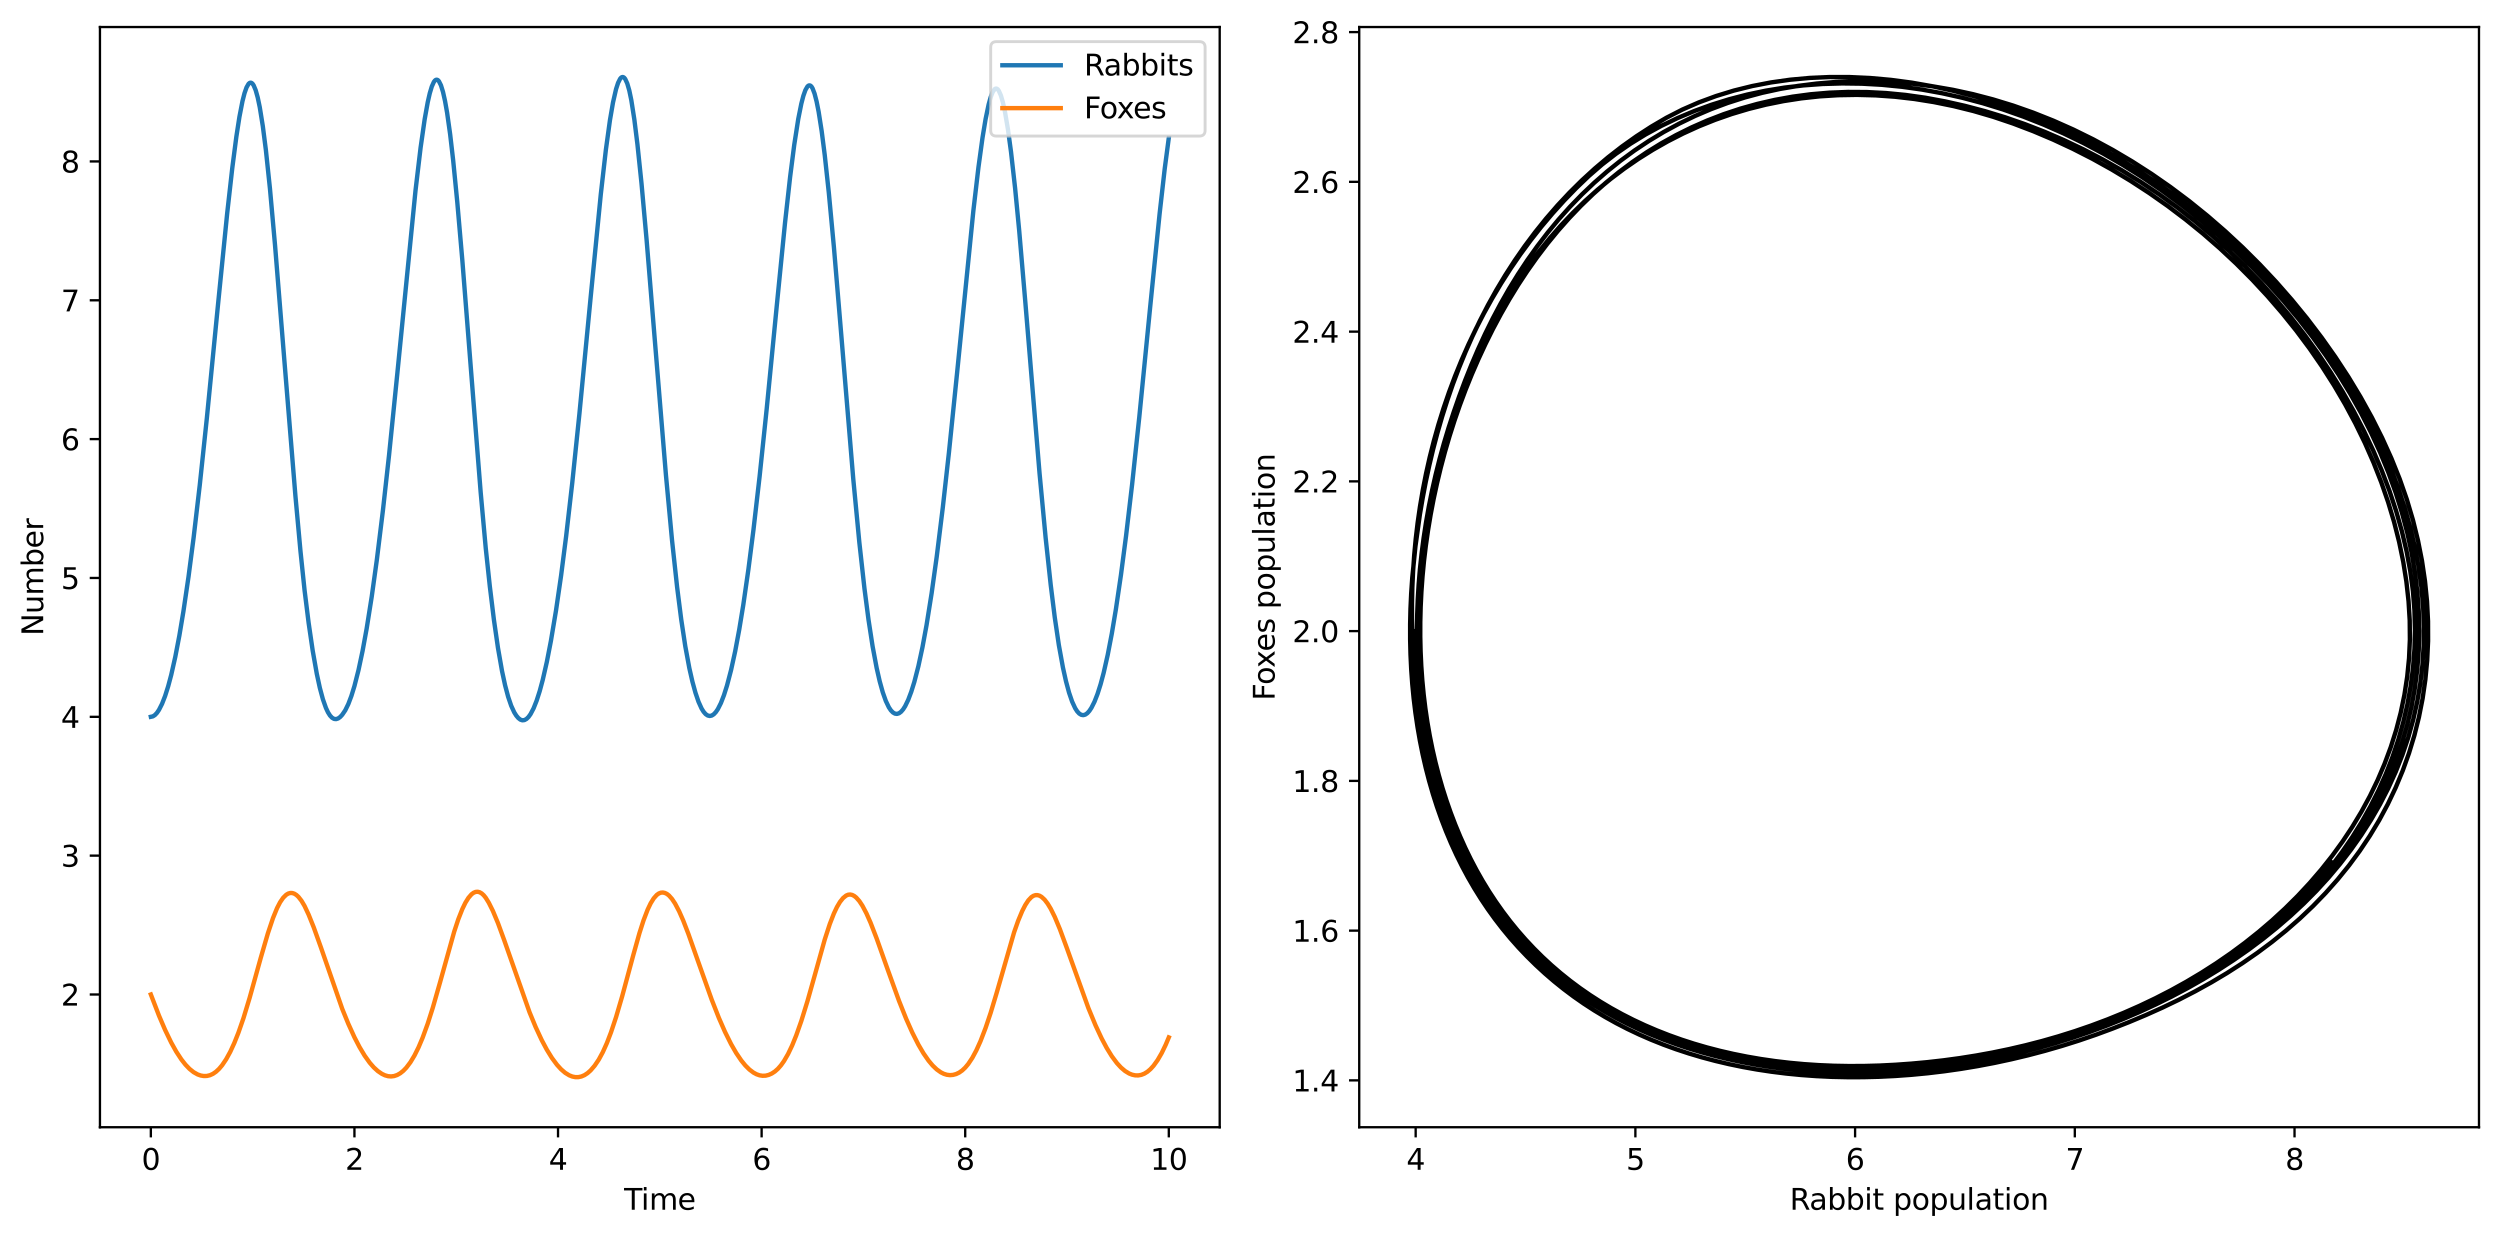 <?xml version="1.0" encoding="utf-8" standalone="no"?>
<!DOCTYPE svg PUBLIC "-//W3C//DTD SVG 1.1//EN"
  "http://www.w3.org/Graphics/SVG/1.1/DTD/svg11.dtd">
<svg xmlns:xlink="http://www.w3.org/1999/xlink" width="856.466pt" height="423.722pt" viewBox="0 0 856.466 423.722" xmlns="http://www.w3.org/2000/svg" version="1.1">
 <defs>
  <style type="text/css">*{stroke-linejoin: round; stroke-linecap: butt}</style>
 </defs>
 <g id="figure_1">
  <g id="patch_1">
   <path d="M 0 423.722 
L 856.466 423.722 
L 856.466 0 
L 0 0 
z
" style="fill: #ffffff"/>
  </g>
  <g id="axes_1">
   <g id="patch_2">
    <path d="M 34.241 386.165 
L 417.853 386.165 
L 417.853 9.262 
L 34.241 9.262 
z
" style="fill: #ffffff"/>
   </g>
   <g id="matplotlib.axis_1">
    <g id="xtick_1">
     <g id="line2d_1">
      <defs>
       <path id="mdfb66e8667" d="M 0 0 
L 0 3.5 
" style="stroke: #000000; stroke-width: 0.8"/>
      </defs>
      <g>
       <use xlink:href="#mdfb66e8667" x="51.678" y="386.165" style="stroke: #000000; stroke-width: 0.8"/>
      </g>
     </g>
     <g id="text_1">
      <!-- 0 -->
      <g transform="translate(48.496 400.764)scale(0.1 -0.1)">
       <defs>
        <path id="DejaVuSans-30" d="M 2034 4250 
Q 1547 4250 1301 3770 
Q 1056 3291 1056 2328 
Q 1056 1369 1301 889 
Q 1547 409 2034 409 
Q 2525 409 2770 889 
Q 3016 1369 3016 2328 
Q 3016 3291 2770 3770 
Q 2525 4250 2034 4250 
z
M 2034 4750 
Q 2819 4750 3233 4129 
Q 3647 3509 3647 2328 
Q 3647 1150 3233 529 
Q 2819 -91 2034 -91 
Q 1250 -91 836 529 
Q 422 1150 422 2328 
Q 422 3509 836 4129 
Q 1250 4750 2034 4750 
z
" transform="scale(0.016)"/>
       </defs>
       <use xlink:href="#DejaVuSans-30"/>
      </g>
     </g>
    </g>
    <g id="xtick_2">
     <g id="line2d_2">
      <g>
       <use xlink:href="#mdfb66e8667" x="121.425" y="386.165" style="stroke: #000000; stroke-width: 0.8"/>
      </g>
     </g>
     <g id="text_2">
      <!-- 2 -->
      <g transform="translate(118.244 400.764)scale(0.1 -0.1)">
       <defs>
        <path id="DejaVuSans-32" d="M 1228 531 
L 3431 531 
L 3431 0 
L 469 0 
L 469 531 
Q 828 903 1448 1529 
Q 2069 2156 2228 2338 
Q 2531 2678 2651 2914 
Q 2772 3150 2772 3378 
Q 2772 3750 2511 3984 
Q 2250 4219 1831 4219 
Q 1534 4219 1204 4116 
Q 875 4013 500 3803 
L 500 4441 
Q 881 4594 1212 4672 
Q 1544 4750 1819 4750 
Q 2544 4750 2975 4387 
Q 3406 4025 3406 3419 
Q 3406 3131 3298 2873 
Q 3191 2616 2906 2266 
Q 2828 2175 2409 1742 
Q 1991 1309 1228 531 
z
" transform="scale(0.016)"/>
       </defs>
       <use xlink:href="#DejaVuSans-32"/>
      </g>
     </g>
    </g>
    <g id="xtick_3">
     <g id="line2d_3">
      <g>
       <use xlink:href="#mdfb66e8667" x="191.173" y="386.165" style="stroke: #000000; stroke-width: 0.8"/>
      </g>
     </g>
     <g id="text_3">
      <!-- 4 -->
      <g transform="translate(187.992 400.764)scale(0.1 -0.1)">
       <defs>
        <path id="DejaVuSans-34" d="M 2419 4116 
L 825 1625 
L 2419 1625 
L 2419 4116 
z
M 2253 4666 
L 3047 4666 
L 3047 1625 
L 3713 1625 
L 3713 1100 
L 3047 1100 
L 3047 0 
L 2419 0 
L 2419 1100 
L 313 1100 
L 313 1709 
L 2253 4666 
z
" transform="scale(0.016)"/>
       </defs>
       <use xlink:href="#DejaVuSans-34"/>
      </g>
     </g>
    </g>
    <g id="xtick_4">
     <g id="line2d_4">
      <g>
       <use xlink:href="#mdfb66e8667" x="260.921" y="386.165" style="stroke: #000000; stroke-width: 0.8"/>
      </g>
     </g>
     <g id="text_4">
      <!-- 6 -->
      <g transform="translate(257.739 400.764)scale(0.1 -0.1)">
       <defs>
        <path id="DejaVuSans-36" d="M 2113 2584 
Q 1688 2584 1439 2293 
Q 1191 2003 1191 1497 
Q 1191 994 1439 701 
Q 1688 409 2113 409 
Q 2538 409 2786 701 
Q 3034 994 3034 1497 
Q 3034 2003 2786 2293 
Q 2538 2584 2113 2584 
z
M 3366 4563 
L 3366 3988 
Q 3128 4100 2886 4159 
Q 2644 4219 2406 4219 
Q 1781 4219 1451 3797 
Q 1122 3375 1075 2522 
Q 1259 2794 1537 2939 
Q 1816 3084 2150 3084 
Q 2853 3084 3261 2657 
Q 3669 2231 3669 1497 
Q 3669 778 3244 343 
Q 2819 -91 2113 -91 
Q 1303 -91 875 529 
Q 447 1150 447 2328 
Q 447 3434 972 4092 
Q 1497 4750 2381 4750 
Q 2619 4750 2861 4703 
Q 3103 4656 3366 4563 
z
" transform="scale(0.016)"/>
       </defs>
       <use xlink:href="#DejaVuSans-36"/>
      </g>
     </g>
    </g>
    <g id="xtick_5">
     <g id="line2d_5">
      <g>
       <use xlink:href="#mdfb66e8667" x="330.668" y="386.165" style="stroke: #000000; stroke-width: 0.8"/>
      </g>
     </g>
     <g id="text_5">
      <!-- 8 -->
      <g transform="translate(327.487 400.764)scale(0.1 -0.1)">
       <defs>
        <path id="DejaVuSans-38" d="M 2034 2216 
Q 1584 2216 1326 1975 
Q 1069 1734 1069 1313 
Q 1069 891 1326 650 
Q 1584 409 2034 409 
Q 2484 409 2743 651 
Q 3003 894 3003 1313 
Q 3003 1734 2745 1975 
Q 2488 2216 2034 2216 
z
M 1403 2484 
Q 997 2584 770 2862 
Q 544 3141 544 3541 
Q 544 4100 942 4425 
Q 1341 4750 2034 4750 
Q 2731 4750 3128 4425 
Q 3525 4100 3525 3541 
Q 3525 3141 3298 2862 
Q 3072 2584 2669 2484 
Q 3125 2378 3379 2068 
Q 3634 1759 3634 1313 
Q 3634 634 3220 271 
Q 2806 -91 2034 -91 
Q 1263 -91 848 271 
Q 434 634 434 1313 
Q 434 1759 690 2068 
Q 947 2378 1403 2484 
z
M 1172 3481 
Q 1172 3119 1398 2916 
Q 1625 2713 2034 2713 
Q 2441 2713 2670 2916 
Q 2900 3119 2900 3481 
Q 2900 3844 2670 4047 
Q 2441 4250 2034 4250 
Q 1625 4250 1398 4047 
Q 1172 3844 1172 3481 
z
" transform="scale(0.016)"/>
       </defs>
       <use xlink:href="#DejaVuSans-38"/>
      </g>
     </g>
    </g>
    <g id="xtick_6">
     <g id="line2d_6">
      <g>
       <use xlink:href="#mdfb66e8667" x="400.416" y="386.165" style="stroke: #000000; stroke-width: 0.8"/>
      </g>
     </g>
     <g id="text_6">
      <!-- 10 -->
      <g transform="translate(394.054 400.764)scale(0.1 -0.1)">
       <defs>
        <path id="DejaVuSans-31" d="M 794 531 
L 1825 531 
L 1825 4091 
L 703 3866 
L 703 4441 
L 1819 4666 
L 2450 4666 
L 2450 531 
L 3481 531 
L 3481 0 
L 794 0 
L 794 531 
z
" transform="scale(0.016)"/>
       </defs>
       <use xlink:href="#DejaVuSans-31"/>
       <use xlink:href="#DejaVuSans-30" x="63.623"/>
      </g>
     </g>
    </g>
    <g id="text_7">
     <!-- Time -->
     <g transform="translate(213.813 414.442)scale(0.1 -0.1)">
      <defs>
       <path id="DejaVuSans-54" d="M -19 4666 
L 3928 4666 
L 3928 4134 
L 2272 4134 
L 2272 0 
L 1638 0 
L 1638 4134 
L -19 4134 
L -19 4666 
z
" transform="scale(0.016)"/>
       <path id="DejaVuSans-69" d="M 603 3500 
L 1178 3500 
L 1178 0 
L 603 0 
L 603 3500 
z
M 603 4863 
L 1178 4863 
L 1178 4134 
L 603 4134 
L 603 4863 
z
" transform="scale(0.016)"/>
       <path id="DejaVuSans-6d" d="M 3328 2828 
Q 3544 3216 3844 3400 
Q 4144 3584 4550 3584 
Q 5097 3584 5394 3201 
Q 5691 2819 5691 2113 
L 5691 0 
L 5113 0 
L 5113 2094 
Q 5113 2597 4934 2840 
Q 4756 3084 4391 3084 
Q 3944 3084 3684 2787 
Q 3425 2491 3425 1978 
L 3425 0 
L 2847 0 
L 2847 2094 
Q 2847 2600 2669 2842 
Q 2491 3084 2119 3084 
Q 1678 3084 1418 2786 
Q 1159 2488 1159 1978 
L 1159 0 
L 581 0 
L 581 3500 
L 1159 3500 
L 1159 2956 
Q 1356 3278 1631 3431 
Q 1906 3584 2284 3584 
Q 2666 3584 2933 3390 
Q 3200 3197 3328 2828 
z
" transform="scale(0.016)"/>
       <path id="DejaVuSans-65" d="M 3597 1894 
L 3597 1613 
L 953 1613 
Q 991 1019 1311 708 
Q 1631 397 2203 397 
Q 2534 397 2845 478 
Q 3156 559 3463 722 
L 3463 178 
Q 3153 47 2828 -22 
Q 2503 -91 2169 -91 
Q 1331 -91 842 396 
Q 353 884 353 1716 
Q 353 2575 817 3079 
Q 1281 3584 2069 3584 
Q 2775 3584 3186 3129 
Q 3597 2675 3597 1894 
z
M 3022 2063 
Q 3016 2534 2758 2815 
Q 2500 3097 2075 3097 
Q 1594 3097 1305 2825 
Q 1016 2553 972 2059 
L 3022 2063 
z
" transform="scale(0.016)"/>
      </defs>
      <use xlink:href="#DejaVuSans-54"/>
      <use xlink:href="#DejaVuSans-69" x="57.959"/>
      <use xlink:href="#DejaVuSans-6d" x="85.742"/>
      <use xlink:href="#DejaVuSans-65" x="183.154"/>
     </g>
    </g>
   </g>
   <g id="matplotlib.axis_2">
    <g id="ytick_1">
     <g id="line2d_7">
      <defs>
       <path id="m11361fed71" d="M 0 0 
L -3.5 0 
" style="stroke: #000000; stroke-width: 0.8"/>
      </defs>
      <g>
       <use xlink:href="#m11361fed71" x="34.241" y="340.697" style="stroke: #000000; stroke-width: 0.8"/>
      </g>
     </g>
     <g id="text_8">
      <!-- 2 -->
      <g transform="translate(20.878 344.496)scale(0.1 -0.1)">
       <use xlink:href="#DejaVuSans-32"/>
      </g>
     </g>
    </g>
    <g id="ytick_2">
     <g id="line2d_8">
      <g>
       <use xlink:href="#m11361fed71" x="34.241" y="293.132" style="stroke: #000000; stroke-width: 0.8"/>
      </g>
     </g>
     <g id="text_9">
      <!-- 3 -->
      <g transform="translate(20.878 296.931)scale(0.1 -0.1)">
       <defs>
        <path id="DejaVuSans-33" d="M 2597 2516 
Q 3050 2419 3304 2112 
Q 3559 1806 3559 1356 
Q 3559 666 3084 287 
Q 2609 -91 1734 -91 
Q 1441 -91 1130 -33 
Q 819 25 488 141 
L 488 750 
Q 750 597 1062 519 
Q 1375 441 1716 441 
Q 2309 441 2620 675 
Q 2931 909 2931 1356 
Q 2931 1769 2642 2001 
Q 2353 2234 1838 2234 
L 1294 2234 
L 1294 2753 
L 1863 2753 
Q 2328 2753 2575 2939 
Q 2822 3125 2822 3475 
Q 2822 3834 2567 4026 
Q 2313 4219 1838 4219 
Q 1578 4219 1281 4162 
Q 984 4106 628 3988 
L 628 4550 
Q 988 4650 1302 4700 
Q 1616 4750 1894 4750 
Q 2613 4750 3031 4423 
Q 3450 4097 3450 3541 
Q 3450 3153 3228 2886 
Q 3006 2619 2597 2516 
z
" transform="scale(0.016)"/>
       </defs>
       <use xlink:href="#DejaVuSans-33"/>
      </g>
     </g>
    </g>
    <g id="ytick_3">
     <g id="line2d_9">
      <g>
       <use xlink:href="#m11361fed71" x="34.241" y="245.567" style="stroke: #000000; stroke-width: 0.8"/>
      </g>
     </g>
     <g id="text_10">
      <!-- 4 -->
      <g transform="translate(20.878 249.366)scale(0.1 -0.1)">
       <use xlink:href="#DejaVuSans-34"/>
      </g>
     </g>
    </g>
    <g id="ytick_4">
     <g id="line2d_10">
      <g>
       <use xlink:href="#m11361fed71" x="34.241" y="198.002" style="stroke: #000000; stroke-width: 0.8"/>
      </g>
     </g>
     <g id="text_11">
      <!-- 5 -->
      <g transform="translate(20.878 201.801)scale(0.1 -0.1)">
       <defs>
        <path id="DejaVuSans-35" d="M 691 4666 
L 3169 4666 
L 3169 4134 
L 1269 4134 
L 1269 2991 
Q 1406 3038 1543 3061 
Q 1681 3084 1819 3084 
Q 2600 3084 3056 2656 
Q 3513 2228 3513 1497 
Q 3513 744 3044 326 
Q 2575 -91 1722 -91 
Q 1428 -91 1123 -41 
Q 819 9 494 109 
L 494 744 
Q 775 591 1075 516 
Q 1375 441 1709 441 
Q 2250 441 2565 725 
Q 2881 1009 2881 1497 
Q 2881 1984 2565 2268 
Q 2250 2553 1709 2553 
Q 1456 2553 1204 2497 
Q 953 2441 691 2322 
L 691 4666 
z
" transform="scale(0.016)"/>
       </defs>
       <use xlink:href="#DejaVuSans-35"/>
      </g>
     </g>
    </g>
    <g id="ytick_5">
     <g id="line2d_11">
      <g>
       <use xlink:href="#m11361fed71" x="34.241" y="150.437" style="stroke: #000000; stroke-width: 0.8"/>
      </g>
     </g>
     <g id="text_12">
      <!-- 6 -->
      <g transform="translate(20.878 154.236)scale(0.1 -0.1)">
       <use xlink:href="#DejaVuSans-36"/>
      </g>
     </g>
    </g>
    <g id="ytick_6">
     <g id="line2d_12">
      <g>
       <use xlink:href="#m11361fed71" x="34.241" y="102.872" style="stroke: #000000; stroke-width: 0.8"/>
      </g>
     </g>
     <g id="text_13">
      <!-- 7 -->
      <g transform="translate(20.878 106.671)scale(0.1 -0.1)">
       <defs>
        <path id="DejaVuSans-37" d="M 525 4666 
L 3525 4666 
L 3525 4397 
L 1831 0 
L 1172 0 
L 2766 4134 
L 525 4134 
L 525 4666 
z
" transform="scale(0.016)"/>
       </defs>
       <use xlink:href="#DejaVuSans-37"/>
      </g>
     </g>
    </g>
    <g id="ytick_7">
     <g id="line2d_13">
      <g>
       <use xlink:href="#m11361fed71" x="34.241" y="55.307" style="stroke: #000000; stroke-width: 0.8"/>
      </g>
     </g>
     <g id="text_14">
      <!-- 8 -->
      <g transform="translate(20.878 59.106)scale(0.1 -0.1)">
       <use xlink:href="#DejaVuSans-38"/>
      </g>
     </g>
    </g>
    <g id="text_15">
     <!-- Number -->
     <g transform="translate(14.798 217.8)rotate(-90)scale(0.1 -0.1)">
      <defs>
       <path id="DejaVuSans-4e" d="M 628 4666 
L 1478 4666 
L 3547 763 
L 3547 4666 
L 4159 4666 
L 4159 0 
L 3309 0 
L 1241 3903 
L 1241 0 
L 628 0 
L 628 4666 
z
" transform="scale(0.016)"/>
       <path id="DejaVuSans-75" d="M 544 1381 
L 544 3500 
L 1119 3500 
L 1119 1403 
Q 1119 906 1312 657 
Q 1506 409 1894 409 
Q 2359 409 2629 706 
Q 2900 1003 2900 1516 
L 2900 3500 
L 3475 3500 
L 3475 0 
L 2900 0 
L 2900 538 
Q 2691 219 2414 64 
Q 2138 -91 1772 -91 
Q 1169 -91 856 284 
Q 544 659 544 1381 
z
M 1991 3584 
L 1991 3584 
z
" transform="scale(0.016)"/>
       <path id="DejaVuSans-62" d="M 3116 1747 
Q 3116 2381 2855 2742 
Q 2594 3103 2138 3103 
Q 1681 3103 1420 2742 
Q 1159 2381 1159 1747 
Q 1159 1113 1420 752 
Q 1681 391 2138 391 
Q 2594 391 2855 752 
Q 3116 1113 3116 1747 
z
M 1159 2969 
Q 1341 3281 1617 3432 
Q 1894 3584 2278 3584 
Q 2916 3584 3314 3078 
Q 3713 2572 3713 1747 
Q 3713 922 3314 415 
Q 2916 -91 2278 -91 
Q 1894 -91 1617 61 
Q 1341 213 1159 525 
L 1159 0 
L 581 0 
L 581 4863 
L 1159 4863 
L 1159 2969 
z
" transform="scale(0.016)"/>
       <path id="DejaVuSans-72" d="M 2631 2963 
Q 2534 3019 2420 3045 
Q 2306 3072 2169 3072 
Q 1681 3072 1420 2755 
Q 1159 2438 1159 1844 
L 1159 0 
L 581 0 
L 581 3500 
L 1159 3500 
L 1159 2956 
Q 1341 3275 1631 3429 
Q 1922 3584 2338 3584 
Q 2397 3584 2469 3576 
Q 2541 3569 2628 3553 
L 2631 2963 
z
" transform="scale(0.016)"/>
      </defs>
      <use xlink:href="#DejaVuSans-4e"/>
      <use xlink:href="#DejaVuSans-75" x="74.805"/>
      <use xlink:href="#DejaVuSans-6d" x="138.184"/>
      <use xlink:href="#DejaVuSans-62" x="235.596"/>
      <use xlink:href="#DejaVuSans-65" x="299.072"/>
      <use xlink:href="#DejaVuSans-72" x="360.596"/>
     </g>
    </g>
   </g>
   <g id="line2d_14">
    <path d="M 51.678 245.567 
L 52.375 245.416 
L 53.073 244.966 
L 53.77 244.223 
L 54.467 243.19 
L 55.514 241.123 
L 56.56 238.442 
L 57.606 235.144 
L 58.652 231.226 
L 60.047 225.043 
L 61.442 217.775 
L 62.837 209.446 
L 64.581 197.596 
L 66.325 184.231 
L 68.417 166.357 
L 70.858 143.313 
L 74.694 104.29 
L 77.833 73.058 
L 79.577 57.556 
L 80.972 46.826 
L 82.018 40.073 
L 83.064 34.677 
L 83.762 31.942 
L 84.459 29.945 
L 85.156 28.725 
L 85.505 28.417 
L 85.854 28.313 
L 86.203 28.415 
L 86.551 28.727 
L 86.9 29.248 
L 87.598 30.919 
L 88.295 33.427 
L 88.993 36.756 
L 90.039 43.239 
L 91.085 51.4 
L 92.48 64.599 
L 94.224 84.05 
L 97.362 122.793 
L 101.198 169.807 
L 102.942 188.861 
L 104.337 202.196 
L 105.732 213.404 
L 107.127 222.92 
L 108.522 230.812 
L 109.568 235.643 
L 110.614 239.542 
L 111.661 242.526 
L 112.358 244.022 
L 113.056 245.136 
L 113.753 245.884 
L 114.451 246.285 
L 115.148 246.36 
L 115.845 246.131 
L 116.543 245.627 
L 117.24 244.875 
L 118.287 243.333 
L 119.333 241.192 
L 120.379 238.424 
L 121.425 235.034 
L 122.82 229.552 
L 124.215 222.986 
L 125.61 215.356 
L 127.354 204.362 
L 129.098 191.806 
L 131.19 174.797 
L 133.282 155.925 
L 136.072 128.425 
L 142.35 65.252 
L 144.093 50.565 
L 145.488 40.85 
L 146.534 35.024 
L 147.232 31.964 
L 147.929 29.634 
L 148.627 28.083 
L 148.976 27.612 
L 149.324 27.349 
L 149.673 27.297 
L 150.022 27.458 
L 150.371 27.834 
L 151.068 29.234 
L 151.766 31.497 
L 152.463 34.612 
L 153.161 38.557 
L 154.207 45.955 
L 155.253 54.989 
L 156.648 69.149 
L 158.392 89.216 
L 161.181 124.583 
L 164.669 168.642 
L 166.413 187.845 
L 167.808 200.904 
L 169.202 212.289 
L 170.597 221.971 
L 171.992 229.927 
L 173.039 234.78 
L 174.085 238.714 
L 175.131 241.783 
L 176.177 244.054 
L 176.875 245.169 
L 177.572 245.997 
L 178.27 246.538 
L 178.967 246.766 
L 179.665 246.686 
L 180.362 246.305 
L 181.06 245.626 
L 181.757 244.654 
L 182.803 242.656 
L 183.85 240.021 
L 184.896 236.759 
L 185.942 232.88 
L 187.337 226.764 
L 188.732 219.583 
L 190.476 209.189 
L 192.219 197.194 
L 193.963 183.605 
L 196.055 165.339 
L 198.497 141.781 
L 202.333 102.012 
L 205.82 66.607 
L 207.564 51.31 
L 208.959 41.181 
L 210.005 35.11 
L 211.051 30.53 
L 211.749 28.377 
L 212.446 26.987 
L 212.795 26.589 
L 213.144 26.394 
L 213.492 26.406 
L 213.841 26.628 
L 214.19 27.063 
L 214.887 28.583 
L 215.585 30.986 
L 216.282 34.334 
L 217.328 41.028 
L 218.375 49.448 
L 219.77 62.845 
L 221.513 82.153 
L 224.303 116.211 
L 228.139 162.733 
L 230.232 185.128 
L 231.975 201.201 
L 233.37 212.16 
L 234.765 221.38 
L 236.16 228.906 
L 237.207 233.514 
L 238.253 237.324 
L 239.299 240.406 
L 240.345 242.719 
L 241.043 243.843 
L 241.74 244.64 
L 242.438 245.119 
L 243.135 245.284 
L 243.833 245.143 
L 244.53 244.7 
L 245.227 243.962 
L 245.925 242.935 
L 246.971 240.86 
L 248.017 238.159 
L 249.064 234.848 
L 250.459 229.524 
L 251.854 223.151 
L 253.248 215.709 
L 254.643 207.201 
L 256.387 195.103 
L 258.131 181.471 
L 260.223 163.296 
L 262.664 140.04 
L 266.152 104.331 
L 268.942 76.302 
L 270.685 60.612 
L 272.08 49.723 
L 273.475 40.75 
L 274.522 35.519 
L 275.219 32.841 
L 275.916 30.867 
L 276.614 29.647 
L 276.963 29.335 
L 277.311 29.231 
L 277.66 29.34 
L 278.009 29.671 
L 278.358 30.239 
L 279.055 32.063 
L 279.753 34.759 
L 280.45 38.27 
L 281.496 44.938 
L 282.543 53.111 
L 283.937 66.003 
L 285.681 84.642 
L 288.122 113.709 
L 292.307 163.977 
L 294.4 185.852 
L 296.143 201.563 
L 297.538 212.308 
L 298.933 221.387 
L 300.328 228.835 
L 301.374 233.412 
L 302.421 237.171 
L 303.467 240.133 
L 304.513 242.324 
L 305.211 243.367 
L 305.908 244.084 
L 306.606 244.483 
L 307.303 244.57 
L 308 244.351 
L 308.698 243.834 
L 309.395 243.024 
L 310.093 241.928 
L 311.139 239.762 
L 312.185 236.99 
L 313.232 233.631 
L 314.626 228.224 
L 316.021 221.741 
L 317.416 214.183 
L 319.16 203.252 
L 320.904 190.743 
L 322.996 173.814 
L 325.089 155.057 
L 327.879 127.807 
L 333.458 72.236 
L 335.202 57.329 
L 336.597 47.157 
L 337.643 40.828 
L 338.689 35.817 
L 339.387 33.302 
L 340.084 31.515 
L 340.782 30.516 
L 341.131 30.334 
L 341.479 30.372 
L 341.828 30.626 
L 342.177 31.095 
L 342.874 32.661 
L 343.572 35.044 
L 344.269 38.212 
L 345.315 44.358 
L 346.362 52.055 
L 347.757 64.453 
L 349.152 78.894 
L 351.244 103.286 
L 356.126 162.064 
L 358.219 184.244 
L 359.963 200.418 
L 361.357 211.586 
L 362.752 221.031 
L 364.147 228.69 
L 365.194 233.402 
L 366.24 237.278 
L 367.286 240.342 
L 368.332 242.614 
L 369.03 243.701 
L 369.727 244.456 
L 370.425 244.886 
L 371.122 245 
L 371.82 244.808 
L 372.517 244.317 
L 373.215 243.538 
L 373.912 242.482 
L 374.958 240.396 
L 376.004 237.709 
L 377.051 234.412 
L 378.097 230.501 
L 379.492 224.332 
L 380.887 217.081 
L 382.282 208.77 
L 384.025 196.946 
L 385.769 183.615 
L 387.862 165.806 
L 390.303 142.895 
L 394.139 104.132 
L 397.278 73.121 
L 399.021 57.776 
L 400.416 47.217 
L 400.416 47.217 
" clip-path="url(#pa1466f012f)" style="fill: none; stroke: #1f77b4; stroke-width: 1.5; stroke-linecap: square"/>
   </g>
   <g id="line2d_15">
    <path d="M 51.678 340.697 
L 54.467 347.952 
L 56.56 352.838 
L 58.652 357.165 
L 60.396 360.294 
L 62.14 362.957 
L 63.535 364.735 
L 64.93 366.189 
L 66.325 367.31 
L 67.72 368.094 
L 68.766 368.46 
L 69.812 368.634 
L 70.858 368.607 
L 71.904 368.362 
L 72.951 367.885 
L 73.997 367.163 
L 75.043 366.187 
L 76.089 364.949 
L 77.484 362.883 
L 78.879 360.335 
L 80.274 357.307 
L 81.669 353.805 
L 83.413 348.785 
L 85.505 341.896 
L 89.341 328.101 
L 91.782 319.72 
L 93.526 314.514 
L 94.921 311.094 
L 95.967 309.082 
L 97.014 307.56 
L 98.06 306.531 
L 98.757 306.117 
L 99.455 305.921 
L 100.152 305.94 
L 100.85 306.172 
L 101.547 306.613 
L 102.245 307.259 
L 103.291 308.601 
L 104.337 310.373 
L 105.732 313.343 
L 107.476 317.682 
L 109.917 324.5 
L 117.24 345.615 
L 119.333 350.753 
L 121.425 355.348 
L 123.169 358.717 
L 124.913 361.634 
L 126.656 364.073 
L 128.051 365.67 
L 129.446 366.944 
L 130.841 367.895 
L 131.887 368.389 
L 132.934 368.685 
L 133.98 368.771 
L 135.026 368.639 
L 136.072 368.28 
L 137.119 367.686 
L 138.165 366.848 
L 139.211 365.76 
L 140.606 363.909 
L 142.001 361.587 
L 143.396 358.783 
L 144.791 355.486 
L 146.534 350.683 
L 148.278 345.199 
L 150.719 336.657 
L 155.602 319.173 
L 156.997 314.953 
L 158.392 311.417 
L 159.438 309.266 
L 160.484 307.578 
L 161.53 306.377 
L 162.228 305.856 
L 162.925 305.562 
L 163.623 305.5 
L 164.32 305.669 
L 165.018 306.071 
L 165.715 306.705 
L 166.413 307.569 
L 167.459 309.265 
L 168.854 312.065 
L 170.597 316.245 
L 172.69 321.965 
L 181.408 346.772 
L 183.501 351.841 
L 185.593 356.34 
L 187.337 359.612 
L 189.081 362.436 
L 190.824 364.791 
L 192.219 366.322 
L 193.614 367.525 
L 195.009 368.387 
L 196.055 368.802 
L 197.102 369.011 
L 198.148 369.007 
L 199.194 368.782 
L 200.24 368.33 
L 201.286 367.642 
L 202.333 366.71 
L 203.728 365.085 
L 205.123 363.015 
L 206.518 360.442 
L 207.912 357.336 
L 209.307 353.697 
L 211.051 348.453 
L 213.144 341.322 
L 216.98 327.112 
L 219.072 319.654 
L 220.467 315.297 
L 221.862 311.649 
L 222.908 309.455 
L 223.954 307.763 
L 225.001 306.588 
L 225.698 306.092 
L 226.396 305.82 
L 227.093 305.764 
L 227.791 305.913 
L 228.488 306.254 
L 229.186 306.798 
L 230.232 307.978 
L 231.278 309.559 
L 232.673 312.212 
L 234.068 315.383 
L 235.812 319.894 
L 238.95 328.776 
L 243.833 342.504 
L 246.274 348.715 
L 248.366 353.49 
L 250.459 357.696 
L 252.202 360.729 
L 253.946 363.305 
L 255.341 365.018 
L 256.736 366.408 
L 258.131 367.463 
L 259.177 368.027 
L 260.223 368.392 
L 261.269 368.551 
L 262.316 368.502 
L 263.362 368.239 
L 264.408 367.768 
L 265.454 367.083 
L 266.501 366.155 
L 267.547 364.963 
L 268.593 363.491 
L 269.988 361.077 
L 271.383 358.145 
L 272.778 354.709 
L 274.522 349.76 
L 276.614 343.015 
L 279.055 334.357 
L 282.543 321.882 
L 284.286 316.523 
L 285.681 312.942 
L 286.727 310.737 
L 287.774 308.975 
L 288.82 307.666 
L 289.866 306.814 
L 290.564 306.517 
L 291.261 306.446 
L 291.958 306.594 
L 292.656 306.951 
L 293.353 307.51 
L 294.4 308.701 
L 295.446 310.285 
L 296.841 312.932 
L 298.236 316.089 
L 300.328 321.504 
L 304.164 332.304 
L 308 342.909 
L 310.442 349.034 
L 312.534 353.739 
L 314.626 357.879 
L 316.37 360.854 
L 318.114 363.367 
L 319.509 365.027 
L 320.904 366.361 
L 322.299 367.358 
L 323.345 367.88 
L 324.391 368.203 
L 325.437 368.325 
L 326.484 368.244 
L 327.53 367.963 
L 328.576 367.468 
L 329.622 366.737 
L 330.668 365.751 
L 331.715 364.497 
L 333.11 362.394 
L 334.505 359.792 
L 335.9 356.696 
L 337.643 352.168 
L 339.387 346.978 
L 341.479 340.02 
L 347.408 319.424 
L 348.803 315.451 
L 350.198 312.103 
L 351.244 310.062 
L 352.29 308.457 
L 353.336 307.346 
L 354.034 306.893 
L 354.731 306.664 
L 355.429 306.653 
L 356.126 306.852 
L 356.824 307.254 
L 357.87 308.218 
L 358.916 309.586 
L 359.963 311.322 
L 361.357 314.138 
L 363.101 318.316 
L 365.542 324.942 
L 372.866 345.348 
L 375.307 351.25 
L 377.399 355.733 
L 379.143 359.014 
L 380.887 361.845 
L 382.631 364.196 
L 384.025 365.718 
L 385.42 366.908 
L 386.815 367.761 
L 387.862 368.177 
L 388.908 368.398 
L 389.954 368.42 
L 391 368.229 
L 392.046 367.813 
L 393.093 367.162 
L 394.139 366.266 
L 395.185 365.116 
L 396.58 363.179 
L 397.975 360.77 
L 399.37 357.882 
L 400.416 355.399 
L 400.416 355.399 
" clip-path="url(#pa1466f012f)" style="fill: none; stroke: #ff7f0e; stroke-width: 1.5; stroke-linecap: square"/>
   </g>
   <g id="patch_3">
    <path d="M 34.241 386.165 
L 34.241 9.262 
" style="fill: none; stroke: #000000; stroke-width: 0.8; stroke-linejoin: miter; stroke-linecap: square"/>
   </g>
   <g id="patch_4">
    <path d="M 417.853 386.165 
L 417.853 9.262 
" style="fill: none; stroke: #000000; stroke-width: 0.8; stroke-linejoin: miter; stroke-linecap: square"/>
   </g>
   <g id="patch_5">
    <path d="M 34.241 386.165 
L 417.853 386.165 
" style="fill: none; stroke: #000000; stroke-width: 0.8; stroke-linejoin: miter; stroke-linecap: square"/>
   </g>
   <g id="patch_6">
    <path d="M 34.241 9.262 
L 417.853 9.262 
" style="fill: none; stroke: #000000; stroke-width: 0.8; stroke-linejoin: miter; stroke-linecap: square"/>
   </g>
   <g id="legend_1">
    <g id="patch_7">
     <path d="M 341.397 46.618 
L 410.853 46.618 
Q 412.853 46.618 412.853 44.618 
L 412.853 16.262 
Q 412.853 14.262 410.853 14.262 
L 341.397 14.262 
Q 339.397 14.262 339.397 16.262 
L 339.397 44.618 
Q 339.397 46.618 341.397 46.618 
z
" style="fill: #ffffff; opacity: 0.8; stroke: #cccccc; stroke-linejoin: miter"/>
    </g>
    <g id="line2d_16">
     <path d="M 343.397 22.361 
L 353.397 22.361 
L 363.397 22.361 
" style="fill: none; stroke: #1f77b4; stroke-width: 1.5; stroke-linecap: square"/>
    </g>
    <g id="text_16">
     <!-- Rabbits -->
     <g transform="translate(371.397 25.861)scale(0.1 -0.1)">
      <defs>
       <path id="DejaVuSans-52" d="M 2841 2188 
Q 3044 2119 3236 1894 
Q 3428 1669 3622 1275 
L 4263 0 
L 3584 0 
L 2988 1197 
Q 2756 1666 2539 1819 
Q 2322 1972 1947 1972 
L 1259 1972 
L 1259 0 
L 628 0 
L 628 4666 
L 2053 4666 
Q 2853 4666 3247 4331 
Q 3641 3997 3641 3322 
Q 3641 2881 3436 2590 
Q 3231 2300 2841 2188 
z
M 1259 4147 
L 1259 2491 
L 2053 2491 
Q 2509 2491 2742 2702 
Q 2975 2913 2975 3322 
Q 2975 3731 2742 3939 
Q 2509 4147 2053 4147 
L 1259 4147 
z
" transform="scale(0.016)"/>
       <path id="DejaVuSans-61" d="M 2194 1759 
Q 1497 1759 1228 1600 
Q 959 1441 959 1056 
Q 959 750 1161 570 
Q 1363 391 1709 391 
Q 2188 391 2477 730 
Q 2766 1069 2766 1631 
L 2766 1759 
L 2194 1759 
z
M 3341 1997 
L 3341 0 
L 2766 0 
L 2766 531 
Q 2569 213 2275 61 
Q 1981 -91 1556 -91 
Q 1019 -91 701 211 
Q 384 513 384 1019 
Q 384 1609 779 1909 
Q 1175 2209 1959 2209 
L 2766 2209 
L 2766 2266 
Q 2766 2663 2505 2880 
Q 2244 3097 1772 3097 
Q 1472 3097 1187 3025 
Q 903 2953 641 2809 
L 641 3341 
Q 956 3463 1253 3523 
Q 1550 3584 1831 3584 
Q 2591 3584 2966 3190 
Q 3341 2797 3341 1997 
z
" transform="scale(0.016)"/>
       <path id="DejaVuSans-74" d="M 1172 4494 
L 1172 3500 
L 2356 3500 
L 2356 3053 
L 1172 3053 
L 1172 1153 
Q 1172 725 1289 603 
Q 1406 481 1766 481 
L 2356 481 
L 2356 0 
L 1766 0 
Q 1100 0 847 248 
Q 594 497 594 1153 
L 594 3053 
L 172 3053 
L 172 3500 
L 594 3500 
L 594 4494 
L 1172 4494 
z
" transform="scale(0.016)"/>
       <path id="DejaVuSans-73" d="M 2834 3397 
L 2834 2853 
Q 2591 2978 2328 3040 
Q 2066 3103 1784 3103 
Q 1356 3103 1142 2972 
Q 928 2841 928 2578 
Q 928 2378 1081 2264 
Q 1234 2150 1697 2047 
L 1894 2003 
Q 2506 1872 2764 1633 
Q 3022 1394 3022 966 
Q 3022 478 2636 193 
Q 2250 -91 1575 -91 
Q 1294 -91 989 -36 
Q 684 19 347 128 
L 347 722 
Q 666 556 975 473 
Q 1284 391 1588 391 
Q 1994 391 2212 530 
Q 2431 669 2431 922 
Q 2431 1156 2273 1281 
Q 2116 1406 1581 1522 
L 1381 1569 
Q 847 1681 609 1914 
Q 372 2147 372 2553 
Q 372 3047 722 3315 
Q 1072 3584 1716 3584 
Q 2034 3584 2315 3537 
Q 2597 3491 2834 3397 
z
" transform="scale(0.016)"/>
      </defs>
      <use xlink:href="#DejaVuSans-52"/>
      <use xlink:href="#DejaVuSans-61" x="67.232"/>
      <use xlink:href="#DejaVuSans-62" x="128.512"/>
      <use xlink:href="#DejaVuSans-62" x="191.988"/>
      <use xlink:href="#DejaVuSans-69" x="255.465"/>
      <use xlink:href="#DejaVuSans-74" x="283.248"/>
      <use xlink:href="#DejaVuSans-73" x="322.457"/>
     </g>
    </g>
    <g id="line2d_17">
     <path d="M 343.397 37.039 
L 353.397 37.039 
L 363.397 37.039 
" style="fill: none; stroke: #ff7f0e; stroke-width: 1.5; stroke-linecap: square"/>
    </g>
    <g id="text_17">
     <!-- Foxes -->
     <g transform="translate(371.397 40.539)scale(0.1 -0.1)">
      <defs>
       <path id="DejaVuSans-46" d="M 628 4666 
L 3309 4666 
L 3309 4134 
L 1259 4134 
L 1259 2759 
L 3109 2759 
L 3109 2228 
L 1259 2228 
L 1259 0 
L 628 0 
L 628 4666 
z
" transform="scale(0.016)"/>
       <path id="DejaVuSans-6f" d="M 1959 3097 
Q 1497 3097 1228 2736 
Q 959 2375 959 1747 
Q 959 1119 1226 758 
Q 1494 397 1959 397 
Q 2419 397 2687 759 
Q 2956 1122 2956 1747 
Q 2956 2369 2687 2733 
Q 2419 3097 1959 3097 
z
M 1959 3584 
Q 2709 3584 3137 3096 
Q 3566 2609 3566 1747 
Q 3566 888 3137 398 
Q 2709 -91 1959 -91 
Q 1206 -91 779 398 
Q 353 888 353 1747 
Q 353 2609 779 3096 
Q 1206 3584 1959 3584 
z
" transform="scale(0.016)"/>
       <path id="DejaVuSans-78" d="M 3513 3500 
L 2247 1797 
L 3578 0 
L 2900 0 
L 1881 1375 
L 863 0 
L 184 0 
L 1544 1831 
L 300 3500 
L 978 3500 
L 1906 2253 
L 2834 3500 
L 3513 3500 
z
" transform="scale(0.016)"/>
      </defs>
      <use xlink:href="#DejaVuSans-46"/>
      <use xlink:href="#DejaVuSans-6f" x="53.895"/>
      <use xlink:href="#DejaVuSans-78" x="111.951"/>
      <use xlink:href="#DejaVuSans-65" x="168.006"/>
      <use xlink:href="#DejaVuSans-73" x="229.529"/>
     </g>
    </g>
   </g>
  </g>
  <g id="axes_2">
   <g id="patch_8">
    <path d="M 465.653 386.165 
L 849.266 386.165 
L 849.266 9.262 
L 465.653 9.262 
z
" style="fill: #ffffff"/>
   </g>
   <g id="matplotlib.axis_3">
    <g id="xtick_7">
     <g id="line2d_18">
      <g>
       <use xlink:href="#mdfb66e8667" x="484.987" y="386.165" style="stroke: #000000; stroke-width: 0.8"/>
      </g>
     </g>
     <g id="text_18">
      <!-- 4 -->
      <g transform="translate(481.806 400.764)scale(0.1 -0.1)">
       <use xlink:href="#DejaVuSans-34"/>
      </g>
     </g>
    </g>
    <g id="xtick_8">
     <g id="line2d_19">
      <g>
       <use xlink:href="#mdfb66e8667" x="560.259" y="386.165" style="stroke: #000000; stroke-width: 0.8"/>
      </g>
     </g>
     <g id="text_19">
      <!-- 5 -->
      <g transform="translate(557.077 400.764)scale(0.1 -0.1)">
       <use xlink:href="#DejaVuSans-35"/>
      </g>
     </g>
    </g>
    <g id="xtick_9">
     <g id="line2d_20">
      <g>
       <use xlink:href="#mdfb66e8667" x="635.53" y="386.165" style="stroke: #000000; stroke-width: 0.8"/>
      </g>
     </g>
     <g id="text_20">
      <!-- 6 -->
      <g transform="translate(632.349 400.764)scale(0.1 -0.1)">
       <use xlink:href="#DejaVuSans-36"/>
      </g>
     </g>
    </g>
    <g id="xtick_10">
     <g id="line2d_21">
      <g>
       <use xlink:href="#mdfb66e8667" x="710.802" y="386.165" style="stroke: #000000; stroke-width: 0.8"/>
      </g>
     </g>
     <g id="text_21">
      <!-- 7 -->
      <g transform="translate(707.621 400.764)scale(0.1 -0.1)">
       <use xlink:href="#DejaVuSans-37"/>
      </g>
     </g>
    </g>
    <g id="xtick_11">
     <g id="line2d_22">
      <g>
       <use xlink:href="#mdfb66e8667" x="786.074" y="386.165" style="stroke: #000000; stroke-width: 0.8"/>
      </g>
     </g>
     <g id="text_22">
      <!-- 8 -->
      <g transform="translate(782.893 400.764)scale(0.1 -0.1)">
       <use xlink:href="#DejaVuSans-38"/>
      </g>
     </g>
    </g>
    <g id="text_23">
     <!-- Rabbit population -->
     <g transform="translate(613.14 414.442)scale(0.1 -0.1)">
      <defs>
       <path id="DejaVuSans-20" transform="scale(0.016)"/>
       <path id="DejaVuSans-70" d="M 1159 525 
L 1159 -1331 
L 581 -1331 
L 581 3500 
L 1159 3500 
L 1159 2969 
Q 1341 3281 1617 3432 
Q 1894 3584 2278 3584 
Q 2916 3584 3314 3078 
Q 3713 2572 3713 1747 
Q 3713 922 3314 415 
Q 2916 -91 2278 -91 
Q 1894 -91 1617 61 
Q 1341 213 1159 525 
z
M 3116 1747 
Q 3116 2381 2855 2742 
Q 2594 3103 2138 3103 
Q 1681 3103 1420 2742 
Q 1159 2381 1159 1747 
Q 1159 1113 1420 752 
Q 1681 391 2138 391 
Q 2594 391 2855 752 
Q 3116 1113 3116 1747 
z
" transform="scale(0.016)"/>
       <path id="DejaVuSans-6c" d="M 603 4863 
L 1178 4863 
L 1178 0 
L 603 0 
L 603 4863 
z
" transform="scale(0.016)"/>
       <path id="DejaVuSans-6e" d="M 3513 2113 
L 3513 0 
L 2938 0 
L 2938 2094 
Q 2938 2591 2744 2837 
Q 2550 3084 2163 3084 
Q 1697 3084 1428 2787 
Q 1159 2491 1159 1978 
L 1159 0 
L 581 0 
L 581 3500 
L 1159 3500 
L 1159 2956 
Q 1366 3272 1645 3428 
Q 1925 3584 2291 3584 
Q 2894 3584 3203 3211 
Q 3513 2838 3513 2113 
z
" transform="scale(0.016)"/>
      </defs>
      <use xlink:href="#DejaVuSans-52"/>
      <use xlink:href="#DejaVuSans-61" x="67.232"/>
      <use xlink:href="#DejaVuSans-62" x="128.512"/>
      <use xlink:href="#DejaVuSans-62" x="191.988"/>
      <use xlink:href="#DejaVuSans-69" x="255.465"/>
      <use xlink:href="#DejaVuSans-74" x="283.248"/>
      <use xlink:href="#DejaVuSans-20" x="322.457"/>
      <use xlink:href="#DejaVuSans-70" x="354.244"/>
      <use xlink:href="#DejaVuSans-6f" x="417.721"/>
      <use xlink:href="#DejaVuSans-70" x="478.902"/>
      <use xlink:href="#DejaVuSans-75" x="542.379"/>
      <use xlink:href="#DejaVuSans-6c" x="605.758"/>
      <use xlink:href="#DejaVuSans-61" x="633.541"/>
      <use xlink:href="#DejaVuSans-74" x="694.82"/>
      <use xlink:href="#DejaVuSans-69" x="734.029"/>
      <use xlink:href="#DejaVuSans-6f" x="761.812"/>
      <use xlink:href="#DejaVuSans-6e" x="822.994"/>
     </g>
    </g>
   </g>
   <g id="matplotlib.axis_4">
    <g id="ytick_8">
     <g id="line2d_23">
      <g>
       <use xlink:href="#m11361fed71" x="465.653" y="370.127" style="stroke: #000000; stroke-width: 0.8"/>
      </g>
     </g>
     <g id="text_24">
      <!-- 1.4 -->
      <g transform="translate(442.75 373.926)scale(0.1 -0.1)">
       <defs>
        <path id="DejaVuSans-2e" d="M 684 794 
L 1344 794 
L 1344 0 
L 684 0 
L 684 794 
z
" transform="scale(0.016)"/>
       </defs>
       <use xlink:href="#DejaVuSans-31"/>
       <use xlink:href="#DejaVuSans-2e" x="63.623"/>
       <use xlink:href="#DejaVuSans-34" x="95.41"/>
      </g>
     </g>
    </g>
    <g id="ytick_9">
     <g id="line2d_24">
      <g>
       <use xlink:href="#m11361fed71" x="465.653" y="318.823" style="stroke: #000000; stroke-width: 0.8"/>
      </g>
     </g>
     <g id="text_25">
      <!-- 1.6 -->
      <g transform="translate(442.75 322.622)scale(0.1 -0.1)">
       <use xlink:href="#DejaVuSans-31"/>
       <use xlink:href="#DejaVuSans-2e" x="63.623"/>
       <use xlink:href="#DejaVuSans-36" x="95.41"/>
      </g>
     </g>
    </g>
    <g id="ytick_10">
     <g id="line2d_25">
      <g>
       <use xlink:href="#m11361fed71" x="465.653" y="267.519" style="stroke: #000000; stroke-width: 0.8"/>
      </g>
     </g>
     <g id="text_26">
      <!-- 1.8 -->
      <g transform="translate(442.75 271.318)scale(0.1 -0.1)">
       <use xlink:href="#DejaVuSans-31"/>
       <use xlink:href="#DejaVuSans-2e" x="63.623"/>
       <use xlink:href="#DejaVuSans-38" x="95.41"/>
      </g>
     </g>
    </g>
    <g id="ytick_11">
     <g id="line2d_26">
      <g>
       <use xlink:href="#m11361fed71" x="465.653" y="216.215" style="stroke: #000000; stroke-width: 0.8"/>
      </g>
     </g>
     <g id="text_27">
      <!-- 2.0 -->
      <g transform="translate(442.75 220.014)scale(0.1 -0.1)">
       <use xlink:href="#DejaVuSans-32"/>
       <use xlink:href="#DejaVuSans-2e" x="63.623"/>
       <use xlink:href="#DejaVuSans-30" x="95.41"/>
      </g>
     </g>
    </g>
    <g id="ytick_12">
     <g id="line2d_27">
      <g>
       <use xlink:href="#m11361fed71" x="465.653" y="164.911" style="stroke: #000000; stroke-width: 0.8"/>
      </g>
     </g>
     <g id="text_28">
      <!-- 2.2 -->
      <g transform="translate(442.75 168.71)scale(0.1 -0.1)">
       <use xlink:href="#DejaVuSans-32"/>
       <use xlink:href="#DejaVuSans-2e" x="63.623"/>
       <use xlink:href="#DejaVuSans-32" x="95.41"/>
      </g>
     </g>
    </g>
    <g id="ytick_13">
     <g id="line2d_28">
      <g>
       <use xlink:href="#m11361fed71" x="465.653" y="113.607" style="stroke: #000000; stroke-width: 0.8"/>
      </g>
     </g>
     <g id="text_29">
      <!-- 2.4 -->
      <g transform="translate(442.75 117.406)scale(0.1 -0.1)">
       <use xlink:href="#DejaVuSans-32"/>
       <use xlink:href="#DejaVuSans-2e" x="63.623"/>
       <use xlink:href="#DejaVuSans-34" x="95.41"/>
      </g>
     </g>
    </g>
    <g id="ytick_14">
     <g id="line2d_29">
      <g>
       <use xlink:href="#m11361fed71" x="465.653" y="62.303" style="stroke: #000000; stroke-width: 0.8"/>
      </g>
     </g>
     <g id="text_30">
      <!-- 2.6 -->
      <g transform="translate(442.75 66.102)scale(0.1 -0.1)">
       <use xlink:href="#DejaVuSans-32"/>
       <use xlink:href="#DejaVuSans-2e" x="63.623"/>
       <use xlink:href="#DejaVuSans-36" x="95.41"/>
      </g>
     </g>
    </g>
    <g id="ytick_15">
     <g id="line2d_30">
      <g>
       <use xlink:href="#m11361fed71" x="465.653" y="10.999" style="stroke: #000000; stroke-width: 0.8"/>
      </g>
     </g>
     <g id="text_31">
      <!-- 2.8 -->
      <g transform="translate(442.75 14.798)scale(0.1 -0.1)">
       <use xlink:href="#DejaVuSans-32"/>
       <use xlink:href="#DejaVuSans-2e" x="63.623"/>
       <use xlink:href="#DejaVuSans-38" x="95.41"/>
      </g>
     </g>
    </g>
    <g id="text_32">
     <!-- Foxes population -->
     <g transform="translate(436.67 239.992)rotate(-90)scale(0.1 -0.1)">
      <use xlink:href="#DejaVuSans-46"/>
      <use xlink:href="#DejaVuSans-6f" x="53.895"/>
      <use xlink:href="#DejaVuSans-78" x="111.951"/>
      <use xlink:href="#DejaVuSans-65" x="168.006"/>
      <use xlink:href="#DejaVuSans-73" x="229.529"/>
      <use xlink:href="#DejaVuSans-20" x="281.629"/>
      <use xlink:href="#DejaVuSans-70" x="313.416"/>
      <use xlink:href="#DejaVuSans-6f" x="376.893"/>
      <use xlink:href="#DejaVuSans-70" x="438.074"/>
      <use xlink:href="#DejaVuSans-75" x="501.551"/>
      <use xlink:href="#DejaVuSans-6c" x="564.93"/>
      <use xlink:href="#DejaVuSans-61" x="592.713"/>
      <use xlink:href="#DejaVuSans-74" x="653.992"/>
      <use xlink:href="#DejaVuSans-69" x="693.201"/>
      <use xlink:href="#DejaVuSans-6f" x="720.984"/>
      <use xlink:href="#DejaVuSans-6e" x="782.166"/>
     </g>
    </g>
   </g>
   <g id="line2d_31">
    <path d="M 484.987 216.215 
L 485.047 221.319 
L 485.226 226.369 
L 485.524 231.36 
L 485.938 236.29 
L 486.469 241.156 
L 487.115 245.955 
L 487.875 250.685 
L 488.748 255.342 
L 489.732 259.926 
L 490.822 264.436 
L 492.02 268.87 
L 493.326 273.225 
L 494.74 277.5 
L 496.262 281.692 
L 497.893 285.801 
L 499.633 289.824 
L 501.482 293.76 
L 503.439 297.606 
L 505.506 301.361 
L 507.681 305.024 
L 509.965 308.593 
L 512.357 312.067 
L 514.858 315.444 
L 517.466 318.723 
L 520.182 321.902 
L 523.004 324.981 
L 525.933 327.957 
L 528.968 330.831 
L 532.107 333.601 
L 535.351 336.265 
L 538.699 338.824 
L 542.148 341.275 
L 545.7 343.619 
L 549.352 345.853 
L 553.104 347.979 
L 556.954 349.994 
L 560.902 351.898 
L 564.945 353.691 
L 569.084 355.372 
L 573.315 356.94 
L 577.638 358.395 
L 582.052 359.737 
L 586.554 360.966 
L 591.144 362.08 
L 595.819 363.081 
L 600.577 363.967 
L 605.417 364.739 
L 610.337 365.396 
L 615.335 365.939 
L 620.409 366.368 
L 625.556 366.683 
L 630.773 366.881 
L 636.056 366.958 
L 641.402 366.91 
L 646.805 366.735 
L 652.261 366.429 
L 657.766 365.99 
L 663.315 365.413 
L 668.901 364.698 
L 674.52 363.84 
L 680.165 362.838 
L 685.83 361.69 
L 691.509 360.393 
L 697.195 358.946 
L 702.88 357.346 
L 708.559 355.592 
L 714.222 353.682 
L 719.862 351.616 
L 725.471 349.391 
L 731.041 347.007 
L 736.563 344.463 
L 742.027 341.758 
L 747.425 338.892 
L 752.747 335.863 
L 757.983 332.672 
L 763.123 329.319 
L 768.158 325.803 
L 773.075 322.125 
L 777.865 318.284 
L 782.515 314.281 
L 787.016 310.117 
L 791.354 305.793 
L 795.518 301.309 
L 799.495 296.666 
L 803.274 291.865 
L 806.84 286.908 
L 810.182 281.797 
L 813.285 276.532 
L 816.136 271.115 
L 818.721 265.549 
L 821.027 259.833 
L 823.05 253.964 
L 824.78 247.951 
L 826.209 241.805 
L 827.331 235.537 
L 828.14 229.157 
L 828.628 222.678 
L 828.793 216.112 
L 828.63 209.469 
L 828.137 202.761 
L 827.313 196.002 
L 826.156 189.203 
L 824.668 182.377 
L 822.848 175.536 
L 820.7 168.692 
L 818.226 161.86 
L 815.431 155.052 
L 812.32 148.281 
L 808.897 141.561 
L 805.172 134.906 
L 801.15 128.328 
L 796.842 121.843 
L 792.256 115.464 
L 787.404 109.206 
L 782.297 103.082 
L 776.948 97.108 
L 771.369 91.299 
L 765.577 85.669 
L 759.586 80.234 
L 753.412 75.008 
L 747.073 70.008 
L 740.588 65.248 
L 733.999 60.762 
L 727.334 56.564 
L 720.6 52.656 
L 713.808 49.039 
L 706.965 45.714 
L 700.081 42.683 
L 693.166 39.947 
L 686.228 37.506 
L 679.278 35.36 
L 672.325 33.509 
L 665.379 31.953 
L 658.45 30.692 
L 651.548 29.724 
L 644.684 29.05 
L 637.867 28.667 
L 631.109 28.574 
L 624.42 28.77 
L 617.811 29.253 
L 611.293 30.02 
L 604.877 31.069 
L 598.574 32.397 
L 592.396 34.002 
L 586.354 35.88 
L 580.459 38.028 
L 574.724 40.441 
L 569.161 43.117 
L 563.781 46.051 
L 558.597 49.239 
L 553.622 52.675 
L 548.866 56.356 
L 544.344 60.275 
L 540.038 64.406 
L 535.885 68.691 
L 531.885 73.119 
L 528.04 77.682 
L 524.353 82.37 
L 520.826 87.176 
L 517.459 92.091 
L 514.255 97.106 
L 511.214 102.214 
L 508.337 107.407 
L 505.624 112.676 
L 503.076 118.013 
L 500.692 123.411 
L 498.472 128.862 
L 496.415 134.358 
L 494.521 139.892 
L 492.788 145.456 
L 491.215 151.042 
L 489.799 156.644 
L 488.539 162.254 
L 487.433 167.865 
L 486.477 173.471 
L 485.669 179.063 
L 485.006 184.635 
L 484.485 190.181 
L 484.101 195.693 
L 483.85 201.165 
L 483.729 206.591 
L 483.732 211.963 
L 483.856 217.277 
L 484.094 222.525 
L 484.893 232.799 
L 486.082 242.738 
L 487.614 252.297 
L 488.523 256.947 
L 489.542 261.523 
L 490.671 266.024 
L 491.911 270.445 
L 493.261 274.787 
L 494.721 279.046 
L 496.29 283.221 
L 497.97 287.311 
L 499.758 291.312 
L 501.656 295.225 
L 503.663 299.047 
L 505.777 302.776 
L 508.001 306.412 
L 510.331 309.952 
L 512.769 313.396 
L 515.314 316.742 
L 517.965 319.99 
L 520.722 323.137 
L 523.584 326.183 
L 526.551 329.127 
L 529.622 331.967 
L 532.796 334.704 
L 536.073 337.336 
L 539.452 339.863 
L 542.932 342.283 
L 546.513 344.597 
L 550.194 346.803 
L 553.974 348.902 
L 557.851 350.892 
L 561.826 352.774 
L 565.897 354.548 
L 570.064 356.212 
L 574.325 357.767 
L 578.679 359.213 
L 583.126 360.55 
L 587.661 361.778 
L 592.28 362.895 
L 596.981 363.899 
L 601.763 364.788 
L 606.626 365.56 
L 611.568 366.212 
L 616.587 366.744 
L 621.68 367.152 
L 626.846 367.435 
L 632.081 367.591 
L 637.383 367.618 
L 642.748 367.514 
L 648.171 367.278 
L 653.649 366.907 
L 659.177 366.4 
L 664.751 365.755 
L 670.365 364.971 
L 676.013 364.045 
L 681.69 362.977 
L 687.389 361.765 
L 693.105 360.407 
L 698.83 358.901 
L 704.556 357.247 
L 710.277 355.443 
L 715.984 353.488 
L 721.67 351.38 
L 727.325 349.119 
L 732.941 346.702 
L 738.508 344.128 
L 744.018 341.398 
L 749.459 338.508 
L 754.823 335.459 
L 760.097 332.249 
L 765.272 328.877 
L 770.337 325.343 
L 775.279 321.645 
L 780.086 317.782 
L 784.747 313.754 
L 789.249 309.56 
L 793.578 305.199 
L 797.723 300.67 
L 801.668 295.972 
L 805.413 291.109 
L 808.952 286.085 
L 812.268 280.902 
L 815.347 275.562 
L 818.173 270.071 
L 820.733 264.431 
L 823.015 258.647 
L 825.008 252.726 
L 826.702 246.673 
L 828.087 240.495 
L 829.156 234.198 
L 829.901 227.792 
L 830.318 221.284 
L 830.4 214.683 
L 830.146 208 
L 829.55 201.244 
L 828.614 194.427 
L 827.335 187.56 
L 825.714 180.656 
L 823.753 173.726 
L 821.455 166.785 
L 818.824 159.847 
L 815.864 152.926 
L 812.581 146.037 
L 808.983 139.197 
L 805.077 132.421 
L 800.873 125.727 
L 796.381 119.133 
L 791.612 112.657 
L 786.578 106.318 
L 781.293 100.135 
L 775.774 94.129 
L 770.061 88.327 
L 764.17 82.739 
L 758.111 77.374 
L 751.895 72.24 
L 745.532 67.346 
L 739.034 62.698 
L 732.413 58.303 
L 725.679 54.169 
L 718.845 50.301 
L 711.924 46.705 
L 704.927 43.387 
L 697.867 40.352 
L 690.758 37.604 
L 683.613 35.148 
L 676.445 32.988 
L 669.268 31.127 
L 662.097 29.568 
L 654.946 28.315 
L 647.83 27.369 
L 640.764 26.732 
L 633.762 26.407 
L 626.841 26.394 
L 620.017 26.694 
L 613.305 27.308 
L 606.722 28.236 
L 600.284 29.477 
L 594.009 31.03 
L 587.914 32.896 
L 582.015 35.071 
L 576.332 37.554 
L 570.882 40.343 
L 565.652 43.412 
L 560.58 46.698 
L 555.666 50.19 
L 550.914 53.878 
L 546.326 57.751 
L 541.904 61.8 
L 537.649 66.015 
L 533.563 70.387 
L 529.647 74.905 
L 525.902 79.56 
L 522.328 84.343 
L 518.925 89.244 
L 515.693 94.253 
L 512.631 99.362 
L 509.738 104.561 
L 507.012 109.84 
L 504.453 115.19 
L 502.058 120.603 
L 499.825 126.07 
L 497.75 131.58 
L 495.832 137.126 
L 494.066 142.698 
L 492.448 148.288 
L 490.976 153.887 
L 489.644 159.486 
L 488.447 165.077 
L 487.381 170.65 
L 486.44 176.198 
L 484.909 187.183 
L 483.816 197.977 
L 483.451 203.312 
L 483.209 208.604 
L 483.09 213.851 
L 483.092 219.047 
L 483.215 224.189 
L 483.458 229.275 
L 483.819 234.299 
L 484.298 239.26 
L 484.893 244.155 
L 485.605 248.979 
L 486.431 253.731 
L 487.372 258.408 
L 488.427 263.007 
L 489.594 267.526 
L 490.873 271.963 
L 492.263 276.317 
L 493.764 280.584 
L 495.376 284.764 
L 497.096 288.854 
L 498.926 292.854 
L 500.864 296.761 
L 502.91 300.576 
L 505.064 304.297 
L 507.324 307.923 
L 509.691 311.453 
L 512.164 314.887 
L 514.744 318.225 
L 517.428 321.466 
L 520.218 324.61 
L 523.113 327.658 
L 526.107 330.607 
L 529.198 333.455 
L 532.387 336.202 
L 535.676 338.846 
L 539.064 341.387 
L 542.555 343.823 
L 546.147 346.155 
L 549.841 348.38 
L 553.638 350.498 
L 557.537 352.508 
L 561.538 354.408 
L 565.64 356.199 
L 569.842 357.878 
L 574.145 359.444 
L 578.545 360.897 
L 583.043 362.235 
L 587.635 363.457 
L 592.321 364.562 
L 597.097 365.549 
L 601.962 366.416 
L 606.914 367.162 
L 611.948 367.786 
L 617.062 368.287 
L 622.254 368.662 
L 627.518 368.912 
L 632.852 369.033 
L 638.251 369.026 
L 643.711 368.888 
L 649.229 368.619 
L 654.798 368.216 
L 660.415 367.678 
L 666.073 367.003 
L 671.768 366.191 
L 677.495 365.239 
L 683.246 364.146 
L 689.017 362.909 
L 694.801 361.529 
L 700.591 360.002 
L 706.381 358.328 
L 712.164 356.504 
L 717.932 354.528 
L 723.684 352.405 
L 729.431 350.145 
L 735.156 347.742 
L 740.845 345.19 
L 746.481 342.482 
L 752.049 339.613 
L 757.533 336.578 
L 762.918 333.372 
L 768.192 329.993 
L 773.339 326.436 
L 778.346 322.701 
L 783.2 318.785 
L 787.889 314.688 
L 792.399 310.409 
L 796.72 305.949 
L 800.839 301.308 
L 804.745 296.489 
L 808.428 291.494 
L 811.877 286.325 
L 815.083 280.988 
L 818.035 275.485 
L 820.725 269.822 
L 823.144 264.005 
L 825.283 258.04 
L 827.135 251.935 
L 828.691 245.696 
L 829.946 239.332 
L 830.891 232.853 
L 831.52 226.267 
L 831.829 219.586 
L 831.81 212.819 
L 831.459 205.98 
L 830.77 199.08 
L 829.74 192.131 
L 828.365 185.149 
L 826.64 178.147 
L 824.561 171.138 
L 822.101 164.098 
L 819.263 157.035 
L 816.066 149.977 
L 812.53 142.949 
L 808.671 135.977 
L 804.509 129.083 
L 800.062 122.29 
L 795.346 115.621 
L 790.38 109.094 
L 785.18 102.729 
L 779.763 96.545 
L 774.144 90.557 
L 768.341 84.782 
L 762.369 79.233 
L 756.243 73.925 
L 749.979 68.869 
L 743.59 64.077 
L 737.092 59.559 
L 730.499 55.322 
L 723.824 51.376 
L 717.081 47.725 
L 710.284 44.377 
L 703.445 41.334 
L 696.577 38.6 
L 689.693 36.176 
L 682.803 34.064 
L 675.921 32.263 
L 669.057 30.772 
L 662.222 29.587 
L 655.428 28.705 
L 648.684 28.121 
L 642.002 27.829 
L 635.39 27.821 
L 628.858 28.089 
L 622.416 28.623 
L 616.073 29.413 
L 609.839 30.463 
L 603.727 31.792 
L 597.744 33.395 
L 591.896 35.263 
L 586.19 37.388 
L 580.632 39.762 
L 575.225 42.375 
L 569.974 45.22 
L 564.883 48.287 
L 559.956 51.566 
L 555.196 55.05 
L 550.603 58.728 
L 546.182 62.591 
L 541.931 66.629 
L 537.854 70.833 
L 533.948 75.191 
L 530.216 79.695 
L 526.654 84.334 
L 523.263 89.097 
L 520.039 93.973 
L 516.982 98.952 
L 514.087 104.023 
L 511.352 109.174 
L 508.773 114.395 
L 506.344 119.674 
L 504.062 124.999 
L 501.919 130.359 
L 499.912 135.741 
L 498.032 141.134 
L 496.273 146.525 
L 494.645 151.923 
L 493.154 157.33 
L 491.8 162.74 
L 490.581 168.148 
L 489.494 173.548 
L 488.54 178.934 
L 487.716 184.3 
L 487.021 189.642 
L 486.453 194.955 
L 486.012 200.233 
L 485.696 205.473 
L 485.504 210.669 
L 485.435 215.818 
L 485.487 220.916 
L 485.659 225.959 
L 485.95 230.944 
L 486.359 235.866 
L 486.885 240.724 
L 487.526 245.515 
L 488.283 250.235 
L 489.153 254.882 
L 490.136 259.454 
L 491.231 263.948 
L 492.436 268.364 
L 493.752 272.699 
L 495.177 276.952 
L 496.71 281.122 
L 498.351 285.207 
L 500.098 289.207 
L 501.95 293.122 
L 503.904 296.948 
L 505.958 300.685 
L 508.115 304.332 
L 510.375 307.888 
L 512.739 311.35 
L 515.208 314.719 
L 517.781 317.992 
L 520.461 321.168 
L 523.246 324.247 
L 526.137 327.228 
L 529.134 330.108 
L 532.237 332.887 
L 535.446 335.564 
L 538.76 338.138 
L 542.179 340.607 
L 545.702 342.97 
L 549.328 345.227 
L 553.057 347.376 
L 556.887 349.416 
L 560.817 351.347 
L 564.846 353.166 
L 568.972 354.874 
L 573.195 356.468 
L 577.511 357.949 
L 581.92 359.314 
L 586.419 360.564 
L 591.006 361.697 
L 595.679 362.711 
L 600.436 363.607 
L 605.273 364.383 
L 610.19 365.038 
L 615.182 365.572 
L 620.246 365.983 
L 625.381 366.27 
L 630.582 366.433 
L 635.846 366.471 
L 641.171 366.382 
L 646.551 366.167 
L 651.984 365.823 
L 657.466 365.351 
L 662.993 364.749 
L 674.19 363.178 
L 679.858 362.211 
L 685.56 361.116 
L 691.284 359.886 
L 697.022 358.515 
L 702.762 356.999 
L 708.494 355.333 
L 714.208 353.512 
L 719.894 351.532 
L 725.542 349.39 
L 731.141 347.082 
L 736.682 344.607 
L 742.154 341.961 
L 747.547 339.143 
L 752.85 336.151 
L 758.055 332.985 
L 763.15 329.643 
L 768.126 326.126 
L 772.972 322.433 
L 777.679 318.566 
L 782.237 314.525 
L 786.634 310.311 
L 790.863 305.928 
L 794.911 301.376 
L 798.771 296.659 
L 802.43 291.78 
L 805.88 286.743 
L 809.111 281.55 
L 812.113 276.207 
L 814.875 270.719 
L 817.388 265.09 
L 819.642 259.327 
L 821.627 253.435 
L 823.333 247.42 
L 824.751 241.29 
L 825.87 235.052 
L 826.681 228.714 
L 827.174 222.284 
L 827.339 215.769 
L 827.167 209.18 
L 826.643 202.518 
L 825.745 195.757 
L 824.479 188.916 
L 822.858 182.02 
L 820.891 175.091 
L 818.591 168.153 
L 815.968 161.227 
L 813.035 154.335 
L 809.802 147.496 
L 806.281 140.73 
L 802.483 134.054 
L 798.421 127.488 
L 794.106 121.046 
L 789.549 114.745 
L 784.763 108.6 
L 779.759 102.624 
L 774.55 96.831 
L 769.147 91.233 
L 763.562 85.842 
L 757.808 80.666 
L 751.897 75.717 
L 745.84 71.004 
L 739.651 66.532 
L 733.341 62.311 
L 726.923 58.346 
L 720.41 54.641 
L 713.814 51.202 
L 707.147 48.032 
L 700.423 45.134 
L 693.653 42.508 
L 686.852 40.157 
L 680.031 38.079 
L 673.204 36.275 
L 666.383 34.741 
L 659.584 33.481 
L 652.84 32.527 
L 646.163 31.881 
L 639.564 31.54 
L 633.051 31.499 
L 626.631 31.752 
L 620.313 32.294 
L 614.104 33.12 
L 608.011 34.222 
L 602.039 35.595 
L 596.196 37.233 
L 590.486 39.128 
L 584.914 41.273 
L 579.486 43.66 
L 574.205 46.282 
L 569.075 49.131 
L 564.1 52.198 
L 559.282 55.476 
L 554.623 58.953 
L 550.127 62.623 
L 545.793 66.474 
L 541.624 70.498 
L 537.62 74.684 
L 533.781 79.022 
L 530.107 83.501 
L 526.598 88.11 
L 523.252 92.838 
L 520.068 97.674 
L 517.044 102.605 
L 514.177 107.62 
L 511.465 112.706 
L 508.905 117.85 
L 506.492 123.039 
L 504.223 128.263 
L 502.098 133.525 
L 500.115 138.821 
L 498.274 144.146 
L 496.573 149.491 
L 495.011 154.85 
L 493.586 160.217 
L 492.297 165.585 
L 491.142 170.948 
L 490.12 176.301 
L 489.229 181.638 
L 488.469 186.954 
L 487.837 192.244 
L 487.333 197.502 
L 486.956 202.724 
L 486.702 207.905 
L 486.573 213.042 
L 486.565 218.13 
L 486.679 223.166 
L 486.911 228.145 
L 487.262 233.065 
L 487.73 237.922 
L 488.314 242.714 
L 489.012 247.438 
L 489.823 252.091 
L 490.746 256.672 
L 491.779 261.177 
L 492.922 265.606 
L 494.173 269.957 
L 495.532 274.228 
L 496.995 278.418 
L 498.56 282.527 
L 500.228 286.553 
L 501.999 290.494 
L 503.875 294.348 
L 505.856 298.115 
L 507.942 301.793 
L 510.134 305.38 
L 512.432 308.875 
L 514.837 312.277 
L 517.348 315.584 
L 519.967 318.795 
L 522.692 321.908 
L 525.523 324.923 
L 528.461 327.838 
L 531.504 330.653 
L 534.653 333.364 
L 537.906 335.973 
L 541.263 338.477 
L 544.724 340.875 
L 548.287 343.167 
L 551.951 345.351 
L 555.715 347.426 
L 559.578 349.391 
L 563.538 351.246 
L 567.595 352.989 
L 571.746 354.62 
L 575.99 356.137 
L 580.325 357.54 
L 584.749 358.828 
L 589.26 360 
L 593.857 361.055 
L 598.536 361.993 
L 603.297 362.813 
L 608.135 363.514 
L 613.049 364.095 
L 618.036 364.557 
L 623.094 364.898 
L 628.219 365.117 
L 633.408 365.215 
L 638.66 365.191 
L 643.969 365.044 
L 649.335 364.774 
L 654.76 364.388 
L 660.242 363.885 
L 665.772 363.258 
L 671.343 362.504 
L 676.947 361.616 
L 682.576 360.591 
L 688.222 359.423 
L 693.877 358.11 
L 699.532 356.648 
L 705.179 355.032 
L 710.81 353.261 
L 716.416 351.332 
L 721.987 349.242 
L 727.516 346.989 
L 732.994 344.571 
L 738.41 341.987 
L 743.757 339.236 
L 749.024 336.317 
L 754.203 333.229 
L 759.284 329.973 
L 764.257 326.548 
L 769.112 322.954 
L 773.84 319.193 
L 778.431 315.266 
L 782.875 311.173 
L 787.161 306.917 
L 791.28 302.499 
L 795.22 297.922 
L 798.971 293.188 
L 802.524 288.301 
L 805.866 283.262 
L 808.988 278.077 
L 811.878 272.748 
L 814.525 267.28 
L 816.918 261.677 
L 819.046 255.944 
L 820.897 250.086 
L 822.461 244.108 
L 823.724 238.016 
L 824.677 231.817 
L 825.306 225.515 
L 825.593 219.097 
L 825.534 212.562 
L 825.131 205.933 
L 824.39 199.227 
L 823.315 192.466 
L 821.912 185.667 
L 820.185 178.849 
L 818.141 172.03 
L 815.786 165.227 
L 813.127 158.456 
L 810.171 151.734 
L 806.926 145.077 
L 803.4 138.499 
L 799.601 132.016 
L 795.538 125.641 
L 791.221 119.388 
L 786.658 113.27 
L 781.86 107.3 
L 776.837 101.488 
L 771.601 95.848 
L 766.162 90.39 
L 760.532 85.124 
L 754.723 80.06 
L 748.747 75.208 
L 742.618 70.576 
L 736.349 66.173 
L 729.953 62.007 
L 723.444 58.084 
L 716.838 54.411 
L 710.148 50.996 
L 703.39 47.842 
L 696.58 44.957 
L 689.734 42.344 
L 682.888 40.031 
L 676.067 38.034 
L 669.278 36.351 
L 662.532 34.977 
L 655.835 33.908 
L 649.196 33.142 
L 642.622 32.674 
L 636.122 32.499 
L 629.702 32.614 
L 623.369 33.012 
L 617.131 33.688 
L 610.993 34.639 
L 604.963 35.856 
L 599.046 37.336 
L 593.248 39.07 
L 587.574 41.054 
L 582.031 43.28 
L 576.623 45.742 
L 571.354 48.431 
L 566.231 51.341 
L 561.257 54.464 
L 556.436 57.792 
L 551.772 61.316 
L 547.27 65.029 
L 542.932 68.92 
L 538.762 72.982 
L 534.762 77.205 
L 530.936 81.58 
L 527.286 86.096 
L 523.815 90.744 
L 520.524 95.513 
L 517.415 100.392 
L 514.479 105.368 
L 511.695 110.422 
L 509.061 115.545 
L 506.576 120.729 
L 504.239 125.966 
L 502.049 131.249 
L 500.004 136.569 
L 498.104 141.92 
L 496.347 147.295 
L 494.731 152.686 
L 493.256 158.086 
L 491.921 163.491 
L 490.723 168.892 
L 489.661 174.285 
L 488.734 179.664 
L 487.94 185.023 
L 487.277 190.356 
L 486.745 195.659 
L 486.341 200.927 
L 486.064 206.155 
L 485.912 211.339 
L 485.884 216.475 
L 485.977 221.558 
L 486.189 226.585 
L 486.519 231.553 
L 486.965 236.457 
L 487.525 241.296 
L 488.197 246.066 
L 488.979 250.765 
L 489.869 255.389 
L 490.865 259.938 
L 491.965 264.411 
L 493.17 268.807 
L 494.481 273.126 
L 495.899 277.365 
L 497.423 281.523 
L 499.054 285.597 
L 500.793 289.587 
L 502.64 293.49 
L 504.595 297.304 
L 506.658 301.029 
L 508.829 304.662 
L 511.108 308.203 
L 513.495 311.648 
L 515.99 314.998 
L 518.592 318.251 
L 521.301 321.405 
L 524.117 324.46 
L 527.039 327.413 
L 530.067 330.264 
L 533.199 333.012 
L 536.436 335.655 
L 539.776 338.193 
L 543.218 340.624 
L 546.762 342.948 
L 550.406 345.163 
L 554.15 347.269 
L 557.992 349.266 
L 561.93 351.151 
L 565.964 352.925 
L 570.092 354.587 
L 574.313 356.137 
L 578.625 357.572 
L 583.026 358.895 
L 587.515 360.102 
L 592.09 361.195 
L 596.749 362.173 
L 601.489 363.035 
L 606.31 363.782 
L 611.209 364.412 
L 616.183 364.926 
L 621.231 365.324 
L 626.349 365.606 
L 631.536 365.768 
L 636.787 365.809 
L 642.098 365.724 
L 647.466 365.512 
L 652.887 365.17 
L 658.355 364.695 
L 663.866 364.086 
L 669.414 363.339 
L 674.995 362.453 
L 680.602 361.426 
L 686.23 360.256 
L 691.871 358.94 
L 697.519 357.478 
L 703.167 355.867 
L 708.808 354.106 
L 714.434 352.193 
L 720.037 350.128 
L 725.609 347.908 
L 731.141 345.532 
L 736.625 343 
L 742.05 340.31 
L 747.408 337.462 
L 752.689 334.455 
L 757.883 331.287 
L 762.979 327.959 
L 767.966 324.469 
L 772.834 320.818 
L 777.572 317.004 
L 782.166 313.029 
L 786.607 308.891 
L 790.88 304.59 
L 794.974 300.127 
L 798.877 295.502 
L 798.877 295.502 
" clip-path="url(#pfbbfb99c66)" style="fill: none; stroke: #000000; stroke-width: 1.5; stroke-linecap: square"/>
   </g>
   <g id="patch_9">
    <path d="M 465.653 386.165 
L 465.653 9.262 
" style="fill: none; stroke: #000000; stroke-width: 0.8; stroke-linejoin: miter; stroke-linecap: square"/>
   </g>
   <g id="patch_10">
    <path d="M 849.266 386.165 
L 849.266 9.262 
" style="fill: none; stroke: #000000; stroke-width: 0.8; stroke-linejoin: miter; stroke-linecap: square"/>
   </g>
   <g id="patch_11">
    <path d="M 465.653 386.165 
L 849.266 386.165 
" style="fill: none; stroke: #000000; stroke-width: 0.8; stroke-linejoin: miter; stroke-linecap: square"/>
   </g>
   <g id="patch_12">
    <path d="M 465.653 9.262 
L 849.266 9.262 
" style="fill: none; stroke: #000000; stroke-width: 0.8; stroke-linejoin: miter; stroke-linecap: square"/>
   </g>
  </g>
 </g>
 <defs>
  <clipPath id="pa1466f012f">
   <rect x="34.241" y="9.262" width="383.613" height="376.903"/>
  </clipPath>
  <clipPath id="pfbbfb99c66">
   <rect x="465.653" y="9.262" width="383.613" height="376.903"/>
  </clipPath>
 </defs>
</svg>
